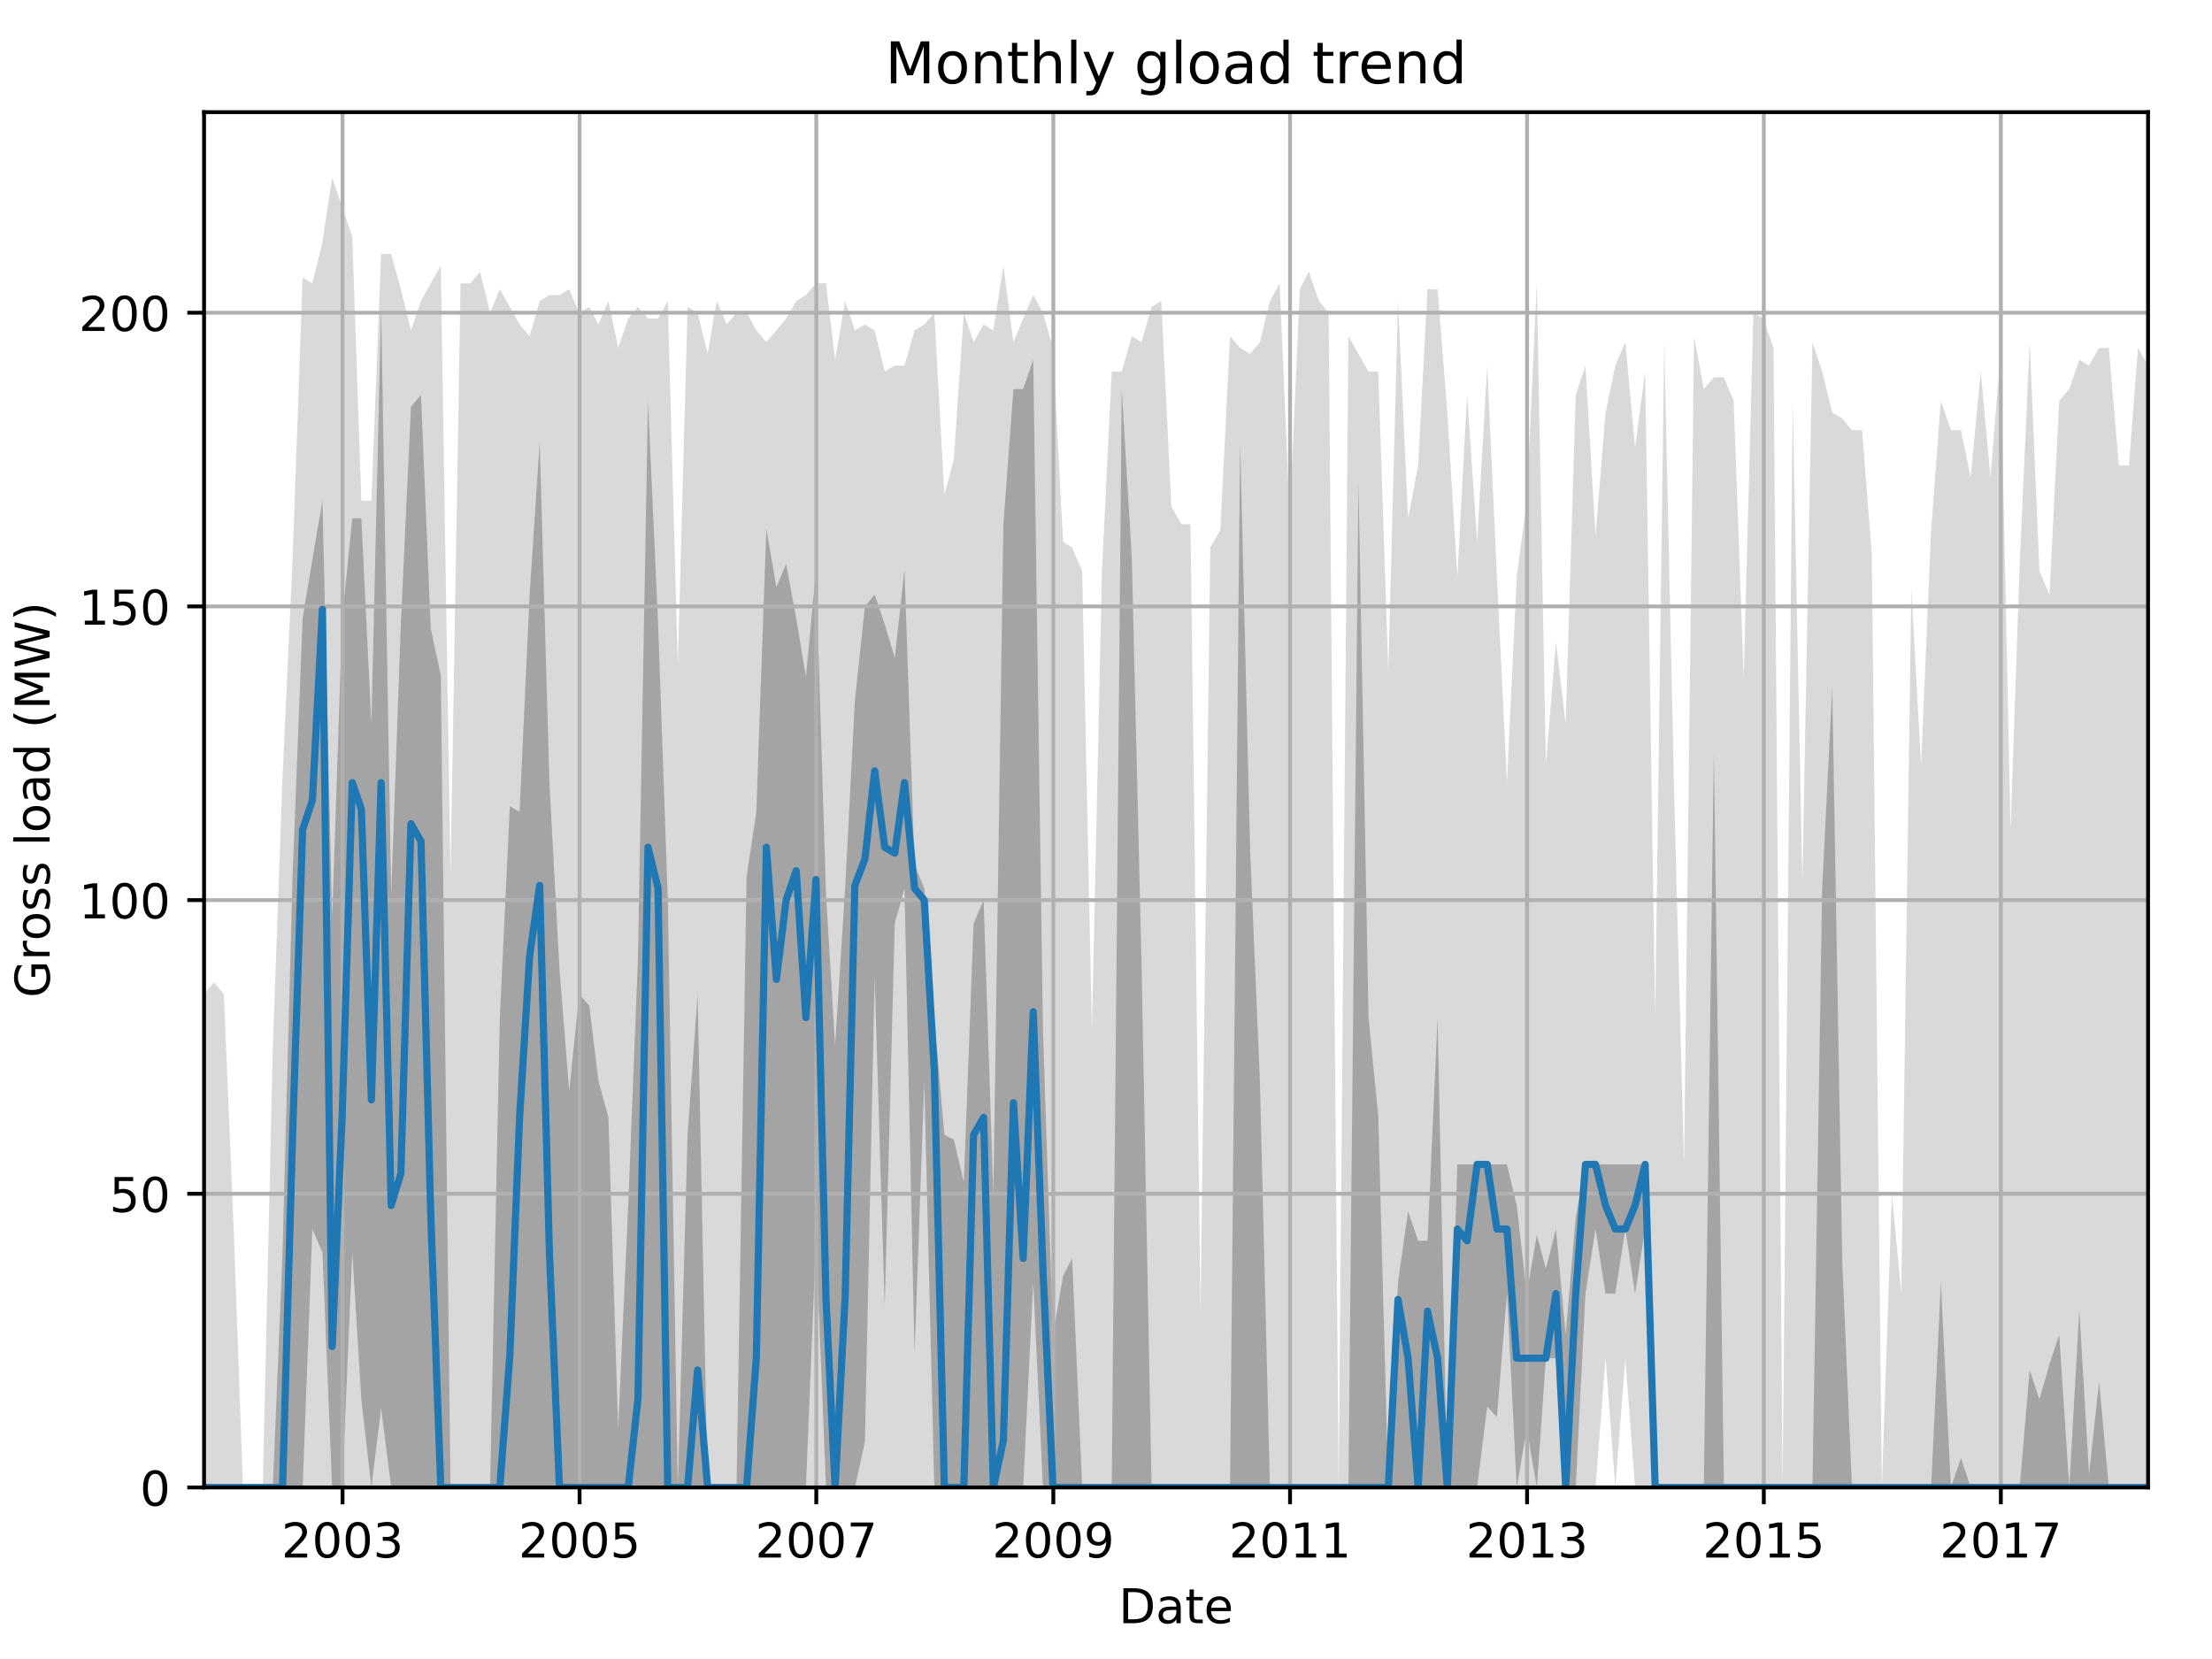 <?xml version="1.0" encoding="utf-8" standalone="no"?>
<!DOCTYPE svg PUBLIC "-//W3C//DTD SVG 1.1//EN"
  "http://www.w3.org/Graphics/SVG/1.1/DTD/svg11.dtd">
<!-- Created with matplotlib (http://matplotlib.org/) -->
<svg height="345.6pt" version="1.1" viewBox="0 0 460.8 345.6" width="460.8pt" xmlns="http://www.w3.org/2000/svg" xmlns:xlink="http://www.w3.org/1999/xlink">
 <defs>
  <style type="text/css">
*{stroke-linecap:butt;stroke-linejoin:round;}
  </style>
 </defs>
 <g id="figure_1">
  <g id="patch_1">
   <path d="M 0 345.6 
L 460.8 345.6 
L 460.8 0 
L 0 0 
z
" style="fill:none;"/>
  </g>
  <g id="axes_1">
   <g id="patch_2">
    <path d="M 42.511 309.863 
L 447.48 309.863 
L 447.48 23.365 
L 42.511 23.365 
z
" style="fill:none;"/>
   </g>
   <g id="PolyCollection_1">
    <path clip-path="url(#p3ff655374c)" d="M 42.511 207.084 
L 42.511 309.863 
L 44.538 309.863 
L 46.632 309.863 
L 48.726 309.863 
L 50.617 309.863 
L 52.711 309.863 
L 54.738 309.863 
L 56.832 309.863 
L 58.859 309.863 
L 60.953 309.863 
L 63.047 309.863 
L 65.073 309.863 
L 67.167 309.863 
L 69.194 309.863 
L 71.288 309.863 
L 73.382 309.863 
L 75.274 309.863 
L 77.368 309.863 
L 79.394 309.863 
L 81.488 309.863 
L 83.515 309.863 
L 85.609 309.863 
L 87.703 309.863 
L 89.729 309.863 
L 91.824 309.863 
L 93.85 309.863 
L 95.944 309.863 
L 98.038 309.863 
L 99.997 309.863 
L 102.091 309.863 
L 104.118 309.863 
L 106.212 309.863 
L 108.238 309.863 
L 110.333 309.863 
L 112.427 309.863 
L 114.453 309.863 
L 116.547 309.863 
L 118.574 309.863 
L 120.668 309.863 
L 122.762 309.863 
L 124.653 309.863 
L 126.747 309.863 
L 128.774 309.863 
L 130.868 309.863 
L 132.895 309.863 
L 134.989 309.863 
L 137.083 309.863 
L 139.109 309.863 
L 141.203 309.863 
L 143.23 309.863 
L 145.324 309.863 
L 147.418 309.863 
L 149.31 309.863 
L 151.404 309.863 
L 153.43 309.863 
L 155.524 309.863 
L 157.551 309.863 
L 159.645 309.863 
L 161.739 309.863 
L 163.765 309.863 
L 165.86 309.863 
L 167.886 309.863 
L 169.98 309.863 
L 172.074 309.863 
L 173.966 309.863 
L 176.06 309.863 
L 178.086 309.863 
L 180.18 309.863 
L 182.207 309.863 
L 184.301 309.863 
L 186.395 309.863 
L 188.422 309.863 
L 190.516 309.863 
L 192.542 309.863 
L 194.636 309.863 
L 196.73 309.863 
L 198.689 309.863 
L 200.783 309.863 
L 202.81 309.863 
L 204.904 309.863 
L 206.931 309.863 
L 209.025 309.863 
L 211.119 309.863 
L 213.145 309.863 
L 215.239 309.863 
L 217.266 309.863 
L 219.36 309.863 
L 221.454 309.863 
L 223.346 309.863 
L 225.44 309.863 
L 227.466 309.863 
L 229.56 309.863 
L 231.587 309.863 
L 233.681 309.863 
L 235.775 309.863 
L 237.801 309.863 
L 239.896 309.863 
L 241.922 309.863 
L 244.016 309.863 
L 246.11 309.863 
L 248.002 309.863 
L 250.096 309.863 
L 252.122 309.863 
L 254.216 309.863 
L 256.243 309.863 
L 258.337 309.863 
L 260.431 309.863 
L 262.458 309.863 
L 264.552 309.863 
L 266.578 309.863 
L 268.672 309.863 
L 270.766 309.863 
L 272.658 309.863 
L 274.752 309.863 
L 276.778 309.863 
L 278.872 309.863 
L 280.899 309.863 
L 282.993 309.863 
L 285.087 309.863 
L 287.114 309.863 
L 289.208 309.863 
L 291.234 309.863 
L 293.328 309.863 
L 295.423 309.863 
L 297.381 309.863 
L 299.476 309.863 
L 301.502 309.863 
L 303.596 309.863 
L 305.623 309.863 
L 307.717 309.863 
L 309.811 309.863 
L 311.837 309.863 
L 313.932 309.863 
L 315.958 309.863 
L 318.052 309.863 
L 320.146 309.863 
L 322.038 309.863 
L 324.132 309.863 
L 326.158 309.863 
L 328.252 309.863 
L 330.279 309.863 
L 332.373 309.863 
L 334.467 282.945 
L 336.494 309.863 
L 338.588 282.945 
L 340.614 309.863 
L 342.708 309.863 
L 344.802 309.863 
L 346.694 309.863 
L 348.788 309.863 
L 350.814 309.863 
L 352.908 309.863 
L 354.935 309.863 
L 357.029 309.863 
L 359.123 309.863 
L 361.15 309.863 
L 363.244 309.863 
L 365.27 309.863 
L 367.364 309.863 
L 369.458 309.863 
L 371.35 309.863 
L 373.444 309.863 
L 375.471 309.863 
L 377.565 309.863 
L 379.591 309.863 
L 381.685 309.863 
L 383.779 309.863 
L 385.806 309.863 
L 387.9 309.863 
L 389.926 309.863 
L 392.021 309.863 
L 394.115 309.863 
L 396.074 309.863 
L 398.168 309.863 
L 400.194 309.863 
L 402.288 309.863 
L 404.315 309.863 
L 406.409 309.863 
L 408.503 309.863 
L 410.53 309.863 
L 412.624 309.863 
L 414.65 309.863 
L 416.744 309.863 
L 418.838 309.863 
L 420.73 309.863 
L 422.824 309.863 
L 424.85 309.863 
L 426.944 309.863 
L 428.971 309.863 
L 431.065 309.863 
L 433.159 309.863 
L 435.186 309.863 
L 437.28 309.863 
L 439.306 309.863 
L 441.4 309.863 
L 443.494 309.863 
L 445.386 309.863 
L 447.48 309.863 
L 447.48 76.162 
L 447.48 76.162 
L 445.386 72.491 
L 443.494 96.963 
L 441.4 96.963 
L 439.306 72.491 
L 437.28 72.491 
L 435.186 76.162 
L 433.159 74.938 
L 431.065 81.056 
L 428.971 83.503 
L 426.944 123.881 
L 424.85 118.987 
L 422.824 71.268 
L 420.73 117.763 
L 418.838 172.824 
L 416.744 73.715 
L 414.65 99.41 
L 412.624 77.386 
L 410.53 99.41 
L 408.503 89.621 
L 406.409 89.621 
L 404.315 83.503 
L 402.288 110.422 
L 400.194 159.365 
L 398.168 122.658 
L 396.074 269.486 
L 394.115 248.685 
L 392.021 309.863 
L 389.926 115.316 
L 387.9 89.621 
L 385.806 89.621 
L 383.779 87.174 
L 381.685 85.951 
L 379.591 77.386 
L 377.565 71.268 
L 375.471 183.836 
L 373.444 83.503 
L 371.35 309.863 
L 369.458 72.491 
L 367.364 66.373 
L 365.27 65.15 
L 363.244 141.011 
L 361.15 83.503 
L 359.123 78.609 
L 357.029 78.609 
L 354.935 81.056 
L 352.908 70.044 
L 350.814 242.567 
L 348.788 166.706 
L 346.694 71.268 
L 344.802 211.978 
L 342.708 77.386 
L 340.614 93.292 
L 338.588 71.268 
L 336.494 76.162 
L 334.467 85.951 
L 332.373 111.645 
L 330.279 76.162 
L 328.252 82.28 
L 326.158 150.8 
L 324.132 133.67 
L 322.038 159.365 
L 320.146 59.032 
L 318.052 104.304 
L 315.958 120.21 
L 313.932 163.035 
L 311.837 120.21 
L 309.811 76.162 
L 307.717 112.869 
L 305.623 82.28 
L 303.596 120.21 
L 301.502 85.951 
L 299.476 60.256 
L 297.381 60.256 
L 295.423 96.963 
L 293.328 107.975 
L 291.234 62.703 
L 289.208 139.788 
L 287.114 77.386 
L 285.087 77.386 
L 282.993 73.715 
L 280.899 70.044 
L 278.872 309.863 
L 276.778 65.15 
L 274.752 62.703 
L 272.658 56.585 
L 270.766 60.256 
L 268.672 107.975 
L 266.578 59.032 
L 264.552 62.703 
L 262.458 71.268 
L 260.431 73.715 
L 258.337 72.491 
L 256.243 70.044 
L 254.216 110.422 
L 252.122 114.093 
L 250.096 273.156 
L 248.002 109.198 
L 246.11 109.198 
L 244.016 105.528 
L 241.922 62.703 
L 239.896 63.926 
L 237.801 71.268 
L 235.775 70.044 
L 233.681 77.386 
L 231.587 77.386 
L 229.56 118.987 
L 227.466 214.425 
L 225.44 118.987 
L 223.346 114.093 
L 221.454 112.869 
L 219.36 72.491 
L 217.266 65.15 
L 215.239 61.479 
L 213.145 66.373 
L 211.119 71.268 
L 209.025 55.361 
L 206.931 68.821 
L 204.904 67.597 
L 202.81 71.268 
L 200.783 65.15 
L 198.689 95.739 
L 196.73 103.081 
L 194.636 65.15 
L 192.542 67.597 
L 190.516 68.821 
L 188.422 76.162 
L 186.395 76.162 
L 184.301 77.386 
L 182.207 68.821 
L 180.18 67.597 
L 178.086 68.821 
L 176.06 62.703 
L 173.966 74.938 
L 172.074 59.032 
L 169.98 59.032 
L 167.886 61.479 
L 165.86 62.703 
L 163.765 66.373 
L 161.739 68.821 
L 159.645 71.268 
L 157.551 68.821 
L 155.524 65.15 
L 153.43 65.15 
L 151.404 67.597 
L 149.31 62.703 
L 147.418 73.715 
L 145.324 65.15 
L 143.23 63.926 
L 141.203 138.564 
L 139.109 62.703 
L 137.083 66.373 
L 134.989 66.373 
L 132.895 63.926 
L 130.868 66.373 
L 128.774 72.491 
L 126.747 62.703 
L 124.653 67.597 
L 122.762 63.926 
L 120.668 65.15 
L 118.574 60.256 
L 116.547 61.479 
L 114.453 61.479 
L 112.427 62.703 
L 110.333 70.044 
L 108.238 67.597 
L 106.212 63.926 
L 104.118 60.256 
L 102.091 65.15 
L 99.997 56.585 
L 98.038 59.032 
L 95.944 59.032 
L 93.85 182.612 
L 91.824 55.361 
L 89.729 59.032 
L 87.703 62.703 
L 85.609 68.821 
L 83.515 60.256 
L 81.488 52.914 
L 79.394 52.914 
L 77.368 104.304 
L 75.274 104.304 
L 73.382 49.244 
L 71.288 43.126 
L 69.194 37.008 
L 67.167 50.467 
L 65.073 59.032 
L 63.047 57.808 
L 60.953 116.54 
L 58.859 161.812 
L 56.832 218.096 
L 54.738 309.863 
L 52.711 309.863 
L 50.617 309.863 
L 48.726 257.25 
L 46.632 207.084 
L 44.538 204.637 
L 42.511 207.084 
z
" style="fill:#808080;fill-opacity:0.3;"/>
   </g>
   <g id="PolyCollection_2">
    <path clip-path="url(#p3ff655374c)" d="M 42.511 309.863 
L 42.511 309.863 
L 44.538 309.863 
L 46.632 309.863 
L 48.726 309.863 
L 50.617 309.863 
L 52.711 309.863 
L 54.738 309.863 
L 56.832 309.863 
L 58.859 309.863 
L 60.953 309.863 
L 63.047 309.863 
L 65.073 256.027 
L 67.167 260.921 
L 69.194 309.863 
L 71.288 309.863 
L 73.382 260.921 
L 75.274 291.51 
L 77.368 309.863 
L 79.394 293.345 
L 81.488 309.863 
L 83.515 309.863 
L 85.609 309.863 
L 87.703 309.863 
L 89.729 309.863 
L 91.824 309.863 
L 93.85 309.863 
L 95.944 309.863 
L 98.038 309.863 
L 99.997 309.863 
L 102.091 309.863 
L 104.118 309.863 
L 106.212 309.863 
L 108.238 309.863 
L 110.333 309.863 
L 112.427 309.863 
L 114.453 309.863 
L 116.547 309.863 
L 118.574 309.863 
L 120.668 309.863 
L 122.762 309.863 
L 124.653 309.863 
L 126.747 309.863 
L 128.774 309.863 
L 130.868 309.863 
L 132.895 309.863 
L 134.989 309.863 
L 137.083 309.863 
L 139.109 309.863 
L 141.203 309.863 
L 143.23 309.863 
L 145.324 309.863 
L 147.418 309.863 
L 149.31 309.863 
L 151.404 309.863 
L 153.43 309.863 
L 155.524 309.863 
L 157.551 309.863 
L 159.645 309.863 
L 161.739 309.863 
L 163.765 309.863 
L 165.86 309.863 
L 167.886 309.863 
L 169.98 258.474 
L 172.074 309.863 
L 173.966 309.863 
L 176.06 309.863 
L 178.086 309.863 
L 180.18 300.381 
L 182.207 203.413 
L 184.301 272.239 
L 186.395 192.401 
L 188.422 185.06 
L 190.516 282.027 
L 192.542 225.437 
L 194.636 309.863 
L 196.73 309.863 
L 198.689 309.863 
L 200.783 309.863 
L 202.81 309.863 
L 204.904 309.863 
L 206.931 309.863 
L 209.025 309.863 
L 211.119 309.863 
L 213.145 309.863 
L 215.239 267.039 
L 217.266 309.863 
L 219.36 309.863 
L 221.454 309.863 
L 223.346 309.863 
L 225.44 309.863 
L 227.466 309.863 
L 229.56 309.863 
L 231.587 309.863 
L 233.681 309.863 
L 235.775 309.863 
L 237.801 309.863 
L 239.896 309.863 
L 241.922 309.863 
L 244.016 309.863 
L 246.11 309.863 
L 248.002 309.863 
L 250.096 309.863 
L 252.122 309.863 
L 254.216 309.863 
L 256.243 309.863 
L 258.337 309.863 
L 260.431 309.863 
L 262.458 309.863 
L 264.552 309.863 
L 266.578 309.863 
L 268.672 309.863 
L 270.766 309.863 
L 272.658 309.863 
L 274.752 309.863 
L 276.778 309.863 
L 278.872 309.863 
L 280.899 309.863 
L 282.993 309.863 
L 285.087 309.863 
L 287.114 309.863 
L 289.208 309.863 
L 291.234 309.863 
L 293.328 309.863 
L 295.423 309.863 
L 297.381 309.863 
L 299.476 309.863 
L 301.502 309.863 
L 303.596 309.863 
L 305.623 309.863 
L 307.717 309.863 
L 309.811 293.039 
L 311.837 295.181 
L 313.932 269.486 
L 315.958 309.863 
L 318.052 297.628 
L 320.146 309.863 
L 322.038 282.945 
L 324.132 282.945 
L 326.158 309.863 
L 328.252 309.863 
L 330.279 269.486 
L 332.373 256.027 
L 334.467 269.486 
L 336.494 269.486 
L 338.588 256.027 
L 340.614 269.486 
L 342.708 256.027 
L 344.802 309.863 
L 346.694 309.863 
L 348.788 309.863 
L 350.814 309.863 
L 352.908 309.863 
L 354.935 309.863 
L 357.029 309.863 
L 359.123 309.863 
L 361.15 309.863 
L 363.244 309.863 
L 365.27 309.863 
L 367.364 309.863 
L 369.458 309.863 
L 371.35 309.863 
L 373.444 309.863 
L 375.471 309.863 
L 377.565 309.863 
L 379.591 309.863 
L 381.685 309.863 
L 383.779 309.863 
L 385.806 309.863 
L 387.9 309.863 
L 389.926 309.863 
L 392.021 309.863 
L 394.115 309.863 
L 396.074 309.863 
L 398.168 309.863 
L 400.194 309.863 
L 402.288 309.863 
L 404.315 309.863 
L 406.409 309.863 
L 408.503 309.863 
L 410.53 309.863 
L 412.624 309.863 
L 414.65 309.863 
L 416.744 309.863 
L 418.838 309.863 
L 420.73 309.863 
L 422.824 309.863 
L 424.85 309.863 
L 426.944 309.863 
L 428.971 309.863 
L 431.065 309.863 
L 433.159 309.863 
L 435.186 309.863 
L 437.28 309.863 
L 439.306 309.863 
L 441.4 309.863 
L 443.494 309.863 
L 445.386 309.863 
L 447.48 309.863 
L 447.48 309.863 
L 447.48 309.863 
L 445.386 309.863 
L 443.494 309.863 
L 441.4 309.863 
L 439.306 309.863 
L 437.28 287.839 
L 435.186 307.11 
L 433.159 272.851 
L 431.065 309.863 
L 428.971 278.051 
L 426.944 284.169 
L 424.85 291.51 
L 422.824 285.392 
L 420.73 309.863 
L 418.838 309.863 
L 416.744 309.863 
L 414.65 309.863 
L 412.624 309.863 
L 410.53 309.863 
L 408.503 303.746 
L 406.409 309.863 
L 404.315 267.039 
L 402.288 309.863 
L 400.194 309.863 
L 398.168 309.863 
L 396.074 309.863 
L 394.115 309.863 
L 392.021 309.863 
L 389.926 309.863 
L 387.9 309.863 
L 385.806 309.863 
L 383.779 263.062 
L 381.685 143.152 
L 379.591 185.06 
L 377.565 309.863 
L 375.471 309.863 
L 373.444 309.863 
L 371.35 309.863 
L 369.458 309.863 
L 367.364 309.863 
L 365.27 309.863 
L 363.244 309.863 
L 361.15 309.863 
L 359.123 309.863 
L 357.029 156.612 
L 354.935 309.863 
L 352.908 309.863 
L 350.814 309.863 
L 348.788 309.863 
L 346.694 309.863 
L 344.802 309.863 
L 342.708 242.567 
L 340.614 242.567 
L 338.588 242.567 
L 336.494 242.567 
L 334.467 242.567 
L 332.373 242.567 
L 330.279 242.567 
L 328.252 253.579 
L 326.158 278.051 
L 324.132 256.027 
L 322.038 264.286 
L 320.146 257.25 
L 318.052 269.486 
L 315.958 251.132 
L 313.932 242.567 
L 311.837 242.567 
L 309.811 242.567 
L 307.717 242.567 
L 305.623 242.567 
L 303.596 242.567 
L 301.502 309.863 
L 299.476 211.978 
L 297.381 258.474 
L 295.423 258.474 
L 293.328 252.356 
L 291.234 267.039 
L 289.208 309.863 
L 287.114 232.473 
L 285.087 211.978 
L 282.993 100.327 
L 280.899 309.863 
L 278.872 309.863 
L 276.778 309.863 
L 274.752 309.863 
L 272.658 309.863 
L 270.766 309.863 
L 268.672 309.863 
L 266.578 309.863 
L 264.552 309.863 
L 262.458 225.131 
L 260.431 177.412 
L 258.337 92.068 
L 256.243 309.863 
L 254.216 309.863 
L 252.122 309.863 
L 250.096 309.863 
L 248.002 309.863 
L 246.11 309.863 
L 244.016 309.863 
L 241.922 309.863 
L 239.896 309.863 
L 237.801 200.66 
L 235.775 116.234 
L 233.681 81.056 
L 231.587 309.863 
L 229.56 309.863 
L 227.466 309.863 
L 225.44 309.863 
L 223.346 262.144 
L 221.454 265.815 
L 219.36 278.051 
L 217.266 214.425 
L 215.239 74.938 
L 213.145 81.056 
L 211.119 81.056 
L 209.025 109.198 
L 206.931 248.685 
L 204.904 187.507 
L 202.81 192.401 
L 200.783 246.238 
L 198.689 237.367 
L 196.73 236.449 
L 194.636 211.978 
L 192.542 185.06 
L 190.516 180.165 
L 188.422 118.681 
L 186.395 137.035 
L 184.301 129.999 
L 182.207 123.881 
L 180.18 126.328 
L 178.086 145.905 
L 176.06 185.06 
L 173.966 217.79 
L 172.074 186.283 
L 169.98 118.987 
L 167.886 141.011 
L 165.86 128.775 
L 163.765 117.457 
L 161.739 122.352 
L 159.645 110.116 
L 157.551 169.153 
L 155.524 182.612 
L 153.43 309.863 
L 151.404 309.863 
L 149.31 309.863 
L 147.418 309.863 
L 145.324 207.084 
L 143.23 236.449 
L 141.203 309.863 
L 139.109 187.201 
L 137.083 129.693 
L 134.989 83.503 
L 132.895 199.742 
L 130.868 251.132 
L 128.774 297.628 
L 126.747 232.779 
L 124.653 225.131 
L 122.762 209.531 
L 120.668 207.084 
L 118.574 227.273 
L 116.547 201.884 
L 114.453 163.035 
L 112.427 92.068 
L 110.333 123.881 
L 108.238 169.153 
L 106.212 167.93 
L 104.118 211.978 
L 102.091 309.863 
L 99.997 309.863 
L 98.038 309.863 
L 95.944 309.863 
L 93.85 309.863 
L 91.824 140.705 
L 89.729 130.917 
L 87.703 82.28 
L 85.609 84.727 
L 83.515 129.693 
L 81.488 186.283 
L 79.394 63.926 
L 77.368 150.8 
L 75.274 107.975 
L 73.382 107.975 
L 71.288 128.775 
L 69.194 191.177 
L 67.167 104.304 
L 65.073 116.54 
L 63.047 128.775 
L 60.953 182.307 
L 58.859 260.921 
L 56.832 309.863 
L 54.738 309.863 
L 52.711 309.863 
L 50.617 309.863 
L 48.726 309.863 
L 46.632 309.863 
L 44.538 309.863 
L 42.511 309.863 
z
" style="fill:#808080;fill-opacity:0.6;"/>
   </g>
   <g id="matplotlib.axis_1">
    <g id="xtick_1">
     <g id="line2d_1">
      <path clip-path="url(#p3ff655374c)" d="M 71.356 309.863 
L 71.356 23.365 
" style="fill:none;stroke:#b0b0b0;stroke-linecap:square;stroke-width:0.8;"/>
     </g>
     <g id="line2d_2">
      <defs>
       <path d="M 0 0 
L 0 3.5 
" id="m544ebe95db" style="stroke:#000000;stroke-width:0.8;"/>
      </defs>
      <g>
       <use style="stroke:#000000;stroke-width:0.8;" x="71.356" xlink:href="#m544ebe95db" y="309.863"/>
      </g>
     </g>
     <g id="text_1">
      <!-- 2003 -->
      <defs>
       <path d="M 19.188 8.297 
L 53.609 8.297 
L 53.609 0 
L 7.328 0 
L 7.328 8.297 
Q 12.938 14.109 22.625 23.891 
Q 32.328 33.688 34.812 36.531 
Q 39.547 41.844 41.422 45.531 
Q 43.312 49.219 43.312 52.781 
Q 43.312 58.594 39.234 62.25 
Q 35.156 65.922 28.609 65.922 
Q 23.969 65.922 18.812 64.312 
Q 13.672 62.703 7.812 59.422 
L 7.812 69.391 
Q 13.766 71.781 18.938 73 
Q 24.125 74.219 28.422 74.219 
Q 39.75 74.219 46.484 68.547 
Q 53.219 62.891 53.219 53.422 
Q 53.219 48.922 51.531 44.891 
Q 49.859 40.875 45.406 35.406 
Q 44.188 33.984 37.641 27.219 
Q 31.109 20.453 19.188 8.297 
z
" id="DejaVuSans-32"/>
       <path d="M 31.781 66.406 
Q 24.172 66.406 20.328 58.906 
Q 16.5 51.422 16.5 36.375 
Q 16.5 21.391 20.328 13.891 
Q 24.172 6.391 31.781 6.391 
Q 39.453 6.391 43.281 13.891 
Q 47.125 21.391 47.125 36.375 
Q 47.125 51.422 43.281 58.906 
Q 39.453 66.406 31.781 66.406 
z
M 31.781 74.219 
Q 44.047 74.219 50.516 64.516 
Q 56.984 54.828 56.984 36.375 
Q 56.984 17.969 50.516 8.266 
Q 44.047 -1.422 31.781 -1.422 
Q 19.531 -1.422 13.062 8.266 
Q 6.594 17.969 6.594 36.375 
Q 6.594 54.828 13.062 64.516 
Q 19.531 74.219 31.781 74.219 
z
" id="DejaVuSans-30"/>
       <path d="M 40.578 39.312 
Q 47.656 37.797 51.625 33 
Q 55.609 28.219 55.609 21.188 
Q 55.609 10.406 48.188 4.484 
Q 40.766 -1.422 27.094 -1.422 
Q 22.516 -1.422 17.656 -0.516 
Q 12.797 0.391 7.625 2.203 
L 7.625 11.719 
Q 11.719 9.328 16.594 8.109 
Q 21.484 6.891 26.812 6.891 
Q 36.078 6.891 40.938 10.547 
Q 45.797 14.203 45.797 21.188 
Q 45.797 27.641 41.281 31.266 
Q 36.766 34.906 28.719 34.906 
L 20.219 34.906 
L 20.219 43.016 
L 29.109 43.016 
Q 36.375 43.016 40.234 45.922 
Q 44.094 48.828 44.094 54.297 
Q 44.094 59.906 40.109 62.906 
Q 36.141 65.922 28.719 65.922 
Q 24.656 65.922 20.016 65.031 
Q 15.375 64.156 9.812 62.312 
L 9.812 71.094 
Q 15.438 72.656 20.344 73.438 
Q 25.25 74.219 29.594 74.219 
Q 40.828 74.219 47.359 69.109 
Q 53.906 64.016 53.906 55.328 
Q 53.906 49.266 50.438 45.094 
Q 46.969 40.922 40.578 39.312 
z
" id="DejaVuSans-33"/>
      </defs>
      <g transform="translate(58.631 324.462)scale(0.1 -0.1)">
       <use xlink:href="#DejaVuSans-32"/>
       <use x="63.623" xlink:href="#DejaVuSans-30"/>
       <use x="127.246" xlink:href="#DejaVuSans-30"/>
       <use x="190.869" xlink:href="#DejaVuSans-33"/>
      </g>
     </g>
    </g>
    <g id="xtick_2">
     <g id="line2d_3">
      <path clip-path="url(#p3ff655374c)" d="M 120.735 309.863 
L 120.735 23.365 
" style="fill:none;stroke:#b0b0b0;stroke-linecap:square;stroke-width:0.8;"/>
     </g>
     <g id="line2d_4">
      <g>
       <use style="stroke:#000000;stroke-width:0.8;" x="120.735" xlink:href="#m544ebe95db" y="309.863"/>
      </g>
     </g>
     <g id="text_2">
      <!-- 2005 -->
      <defs>
       <path d="M 10.797 72.906 
L 49.516 72.906 
L 49.516 64.594 
L 19.828 64.594 
L 19.828 46.734 
Q 21.969 47.469 24.109 47.828 
Q 26.266 48.188 28.422 48.188 
Q 40.625 48.188 47.75 41.5 
Q 54.891 34.812 54.891 23.391 
Q 54.891 11.625 47.562 5.094 
Q 40.234 -1.422 26.906 -1.422 
Q 22.312 -1.422 17.547 -0.641 
Q 12.797 0.141 7.719 1.703 
L 7.719 11.625 
Q 12.109 9.234 16.797 8.062 
Q 21.484 6.891 26.703 6.891 
Q 35.156 6.891 40.078 11.328 
Q 45.016 15.766 45.016 23.391 
Q 45.016 31 40.078 35.438 
Q 35.156 39.891 26.703 39.891 
Q 22.75 39.891 18.812 39.016 
Q 14.891 38.141 10.797 36.281 
z
" id="DejaVuSans-35"/>
      </defs>
      <g transform="translate(108.01 324.462)scale(0.1 -0.1)">
       <use xlink:href="#DejaVuSans-32"/>
       <use x="63.623" xlink:href="#DejaVuSans-30"/>
       <use x="127.246" xlink:href="#DejaVuSans-30"/>
       <use x="190.869" xlink:href="#DejaVuSans-35"/>
      </g>
     </g>
    </g>
    <g id="xtick_3">
     <g id="line2d_5">
      <path clip-path="url(#p3ff655374c)" d="M 170.048 309.863 
L 170.048 23.365 
" style="fill:none;stroke:#b0b0b0;stroke-linecap:square;stroke-width:0.8;"/>
     </g>
     <g id="line2d_6">
      <g>
       <use style="stroke:#000000;stroke-width:0.8;" x="170.048" xlink:href="#m544ebe95db" y="309.863"/>
      </g>
     </g>
     <g id="text_3">
      <!-- 2007 -->
      <defs>
       <path d="M 8.203 72.906 
L 55.078 72.906 
L 55.078 68.703 
L 28.609 0 
L 18.312 0 
L 43.219 64.594 
L 8.203 64.594 
z
" id="DejaVuSans-37"/>
      </defs>
      <g transform="translate(157.323 324.462)scale(0.1 -0.1)">
       <use xlink:href="#DejaVuSans-32"/>
       <use x="63.623" xlink:href="#DejaVuSans-30"/>
       <use x="127.246" xlink:href="#DejaVuSans-30"/>
       <use x="190.869" xlink:href="#DejaVuSans-37"/>
      </g>
     </g>
    </g>
    <g id="xtick_4">
     <g id="line2d_7">
      <path clip-path="url(#p3ff655374c)" d="M 219.428 309.863 
L 219.428 23.365 
" style="fill:none;stroke:#b0b0b0;stroke-linecap:square;stroke-width:0.8;"/>
     </g>
     <g id="line2d_8">
      <g>
       <use style="stroke:#000000;stroke-width:0.8;" x="219.428" xlink:href="#m544ebe95db" y="309.863"/>
      </g>
     </g>
     <g id="text_4">
      <!-- 2009 -->
      <defs>
       <path d="M 10.984 1.516 
L 10.984 10.5 
Q 14.703 8.734 18.5 7.812 
Q 22.312 6.891 25.984 6.891 
Q 35.75 6.891 40.891 13.453 
Q 46.047 20.016 46.781 33.406 
Q 43.953 29.203 39.594 26.953 
Q 35.25 24.703 29.984 24.703 
Q 19.047 24.703 12.672 31.312 
Q 6.297 37.938 6.297 49.422 
Q 6.297 60.641 12.938 67.422 
Q 19.578 74.219 30.609 74.219 
Q 43.266 74.219 49.922 64.516 
Q 56.594 54.828 56.594 36.375 
Q 56.594 19.141 48.406 8.859 
Q 40.234 -1.422 26.422 -1.422 
Q 22.703 -1.422 18.891 -0.688 
Q 15.094 0.047 10.984 1.516 
z
M 30.609 32.422 
Q 37.25 32.422 41.125 36.953 
Q 45.016 41.5 45.016 49.422 
Q 45.016 57.281 41.125 61.844 
Q 37.25 66.406 30.609 66.406 
Q 23.969 66.406 20.094 61.844 
Q 16.219 57.281 16.219 49.422 
Q 16.219 41.5 20.094 36.953 
Q 23.969 32.422 30.609 32.422 
z
" id="DejaVuSans-39"/>
      </defs>
      <g transform="translate(206.703 324.462)scale(0.1 -0.1)">
       <use xlink:href="#DejaVuSans-32"/>
       <use x="63.623" xlink:href="#DejaVuSans-30"/>
       <use x="127.246" xlink:href="#DejaVuSans-30"/>
       <use x="190.869" xlink:href="#DejaVuSans-39"/>
      </g>
     </g>
    </g>
    <g id="xtick_5">
     <g id="line2d_9">
      <path clip-path="url(#p3ff655374c)" d="M 268.74 309.863 
L 268.74 23.365 
" style="fill:none;stroke:#b0b0b0;stroke-linecap:square;stroke-width:0.8;"/>
     </g>
     <g id="line2d_10">
      <g>
       <use style="stroke:#000000;stroke-width:0.8;" x="268.74" xlink:href="#m544ebe95db" y="309.863"/>
      </g>
     </g>
     <g id="text_5">
      <!-- 2011 -->
      <defs>
       <path d="M 12.406 8.297 
L 28.516 8.297 
L 28.516 63.922 
L 10.984 60.406 
L 10.984 69.391 
L 28.422 72.906 
L 38.281 72.906 
L 38.281 8.297 
L 54.391 8.297 
L 54.391 0 
L 12.406 0 
z
" id="DejaVuSans-31"/>
      </defs>
      <g transform="translate(256.015 324.462)scale(0.1 -0.1)">
       <use xlink:href="#DejaVuSans-32"/>
       <use x="63.623" xlink:href="#DejaVuSans-30"/>
       <use x="127.246" xlink:href="#DejaVuSans-31"/>
       <use x="190.869" xlink:href="#DejaVuSans-31"/>
      </g>
     </g>
    </g>
    <g id="xtick_6">
     <g id="line2d_11">
      <path clip-path="url(#p3ff655374c)" d="M 318.12 309.863 
L 318.12 23.365 
" style="fill:none;stroke:#b0b0b0;stroke-linecap:square;stroke-width:0.8;"/>
     </g>
     <g id="line2d_12">
      <g>
       <use style="stroke:#000000;stroke-width:0.8;" x="318.12" xlink:href="#m544ebe95db" y="309.863"/>
      </g>
     </g>
     <g id="text_6">
      <!-- 2013 -->
      <g transform="translate(305.395 324.462)scale(0.1 -0.1)">
       <use xlink:href="#DejaVuSans-32"/>
       <use x="63.623" xlink:href="#DejaVuSans-30"/>
       <use x="127.246" xlink:href="#DejaVuSans-31"/>
       <use x="190.869" xlink:href="#DejaVuSans-33"/>
      </g>
     </g>
    </g>
    <g id="xtick_7">
     <g id="line2d_13">
      <path clip-path="url(#p3ff655374c)" d="M 367.432 309.863 
L 367.432 23.365 
" style="fill:none;stroke:#b0b0b0;stroke-linecap:square;stroke-width:0.8;"/>
     </g>
     <g id="line2d_14">
      <g>
       <use style="stroke:#000000;stroke-width:0.8;" x="367.432" xlink:href="#m544ebe95db" y="309.863"/>
      </g>
     </g>
     <g id="text_7">
      <!-- 2015 -->
      <g transform="translate(354.707 324.462)scale(0.1 -0.1)">
       <use xlink:href="#DejaVuSans-32"/>
       <use x="63.623" xlink:href="#DejaVuSans-30"/>
       <use x="127.246" xlink:href="#DejaVuSans-31"/>
       <use x="190.869" xlink:href="#DejaVuSans-35"/>
      </g>
     </g>
    </g>
    <g id="xtick_8">
     <g id="line2d_15">
      <path clip-path="url(#p3ff655374c)" d="M 416.812 309.863 
L 416.812 23.365 
" style="fill:none;stroke:#b0b0b0;stroke-linecap:square;stroke-width:0.8;"/>
     </g>
     <g id="line2d_16">
      <g>
       <use style="stroke:#000000;stroke-width:0.8;" x="416.812" xlink:href="#m544ebe95db" y="309.863"/>
      </g>
     </g>
     <g id="text_8">
      <!-- 2017 -->
      <g transform="translate(404.087 324.462)scale(0.1 -0.1)">
       <use xlink:href="#DejaVuSans-32"/>
       <use x="63.623" xlink:href="#DejaVuSans-30"/>
       <use x="127.246" xlink:href="#DejaVuSans-31"/>
       <use x="190.869" xlink:href="#DejaVuSans-37"/>
      </g>
     </g>
    </g>
    <g id="text_9">
     <!-- Date -->
     <defs>
      <path d="M 19.672 64.797 
L 19.672 8.109 
L 31.594 8.109 
Q 46.688 8.109 53.688 14.938 
Q 60.688 21.781 60.688 36.531 
Q 60.688 51.172 53.688 57.984 
Q 46.688 64.797 31.594 64.797 
z
M 9.812 72.906 
L 30.078 72.906 
Q 51.266 72.906 61.172 64.094 
Q 71.094 55.281 71.094 36.531 
Q 71.094 17.672 61.125 8.828 
Q 51.172 0 30.078 0 
L 9.812 0 
z
" id="DejaVuSans-44"/>
      <path d="M 34.281 27.484 
Q 23.391 27.484 19.188 25 
Q 14.984 22.516 14.984 16.5 
Q 14.984 11.719 18.141 8.906 
Q 21.297 6.109 26.703 6.109 
Q 34.188 6.109 38.703 11.406 
Q 43.219 16.703 43.219 25.484 
L 43.219 27.484 
z
M 52.203 31.203 
L 52.203 0 
L 43.219 0 
L 43.219 8.297 
Q 40.141 3.328 35.547 0.953 
Q 30.953 -1.422 24.312 -1.422 
Q 15.922 -1.422 10.953 3.297 
Q 6 8.016 6 15.922 
Q 6 25.141 12.172 29.828 
Q 18.359 34.516 30.609 34.516 
L 43.219 34.516 
L 43.219 35.406 
Q 43.219 41.609 39.141 45 
Q 35.062 48.391 27.688 48.391 
Q 23 48.391 18.547 47.266 
Q 14.109 46.141 10.016 43.891 
L 10.016 52.203 
Q 14.938 54.109 19.578 55.047 
Q 24.219 56 28.609 56 
Q 40.484 56 46.344 49.844 
Q 52.203 43.703 52.203 31.203 
z
" id="DejaVuSans-61"/>
      <path d="M 18.312 70.219 
L 18.312 54.688 
L 36.812 54.688 
L 36.812 47.703 
L 18.312 47.703 
L 18.312 18.016 
Q 18.312 11.328 20.141 9.422 
Q 21.969 7.516 27.594 7.516 
L 36.812 7.516 
L 36.812 0 
L 27.594 0 
Q 17.188 0 13.234 3.875 
Q 9.281 7.766 9.281 18.016 
L 9.281 47.703 
L 2.688 47.703 
L 2.688 54.688 
L 9.281 54.688 
L 9.281 70.219 
z
" id="DejaVuSans-74"/>
      <path d="M 56.203 29.594 
L 56.203 25.203 
L 14.891 25.203 
Q 15.484 15.922 20.484 11.062 
Q 25.484 6.203 34.422 6.203 
Q 39.594 6.203 44.453 7.469 
Q 49.312 8.734 54.109 11.281 
L 54.109 2.781 
Q 49.266 0.734 44.188 -0.344 
Q 39.109 -1.422 33.891 -1.422 
Q 20.797 -1.422 13.156 6.188 
Q 5.516 13.812 5.516 26.812 
Q 5.516 40.234 12.766 48.109 
Q 20.016 56 32.328 56 
Q 43.359 56 49.781 48.891 
Q 56.203 41.797 56.203 29.594 
z
M 47.219 32.234 
Q 47.125 39.594 43.094 43.984 
Q 39.062 48.391 32.422 48.391 
Q 24.906 48.391 20.391 44.141 
Q 15.875 39.891 15.188 32.172 
z
" id="DejaVuSans-65"/>
     </defs>
     <g transform="translate(233.045 338.14)scale(0.1 -0.1)">
      <use xlink:href="#DejaVuSans-44"/>
      <use x="77.002" xlink:href="#DejaVuSans-61"/>
      <use x="138.281" xlink:href="#DejaVuSans-74"/>
      <use x="177.49" xlink:href="#DejaVuSans-65"/>
     </g>
    </g>
   </g>
   <g id="matplotlib.axis_2">
    <g id="ytick_1">
     <g id="line2d_17">
      <path clip-path="url(#p3ff655374c)" d="M 42.511 309.863 
L 447.48 309.863 
" style="fill:none;stroke:#b0b0b0;stroke-linecap:square;stroke-width:0.8;"/>
     </g>
     <g id="line2d_18">
      <defs>
       <path d="M 0 0 
L -3.5 0 
" id="m9224a41a64" style="stroke:#000000;stroke-width:0.8;"/>
      </defs>
      <g>
       <use style="stroke:#000000;stroke-width:0.8;" x="42.511" xlink:href="#m9224a41a64" y="309.863"/>
      </g>
     </g>
     <g id="text_10">
      <!-- 0 -->
      <g transform="translate(29.149 313.663)scale(0.1 -0.1)">
       <use xlink:href="#DejaVuSans-30"/>
      </g>
     </g>
    </g>
    <g id="ytick_2">
     <g id="line2d_19">
      <path clip-path="url(#p3ff655374c)" d="M 42.511 248.685 
L 447.48 248.685 
" style="fill:none;stroke:#b0b0b0;stroke-linecap:square;stroke-width:0.8;"/>
     </g>
     <g id="line2d_20">
      <g>
       <use style="stroke:#000000;stroke-width:0.8;" x="42.511" xlink:href="#m9224a41a64" y="248.685"/>
      </g>
     </g>
     <g id="text_11">
      <!-- 50 -->
      <g transform="translate(22.786 252.484)scale(0.1 -0.1)">
       <use xlink:href="#DejaVuSans-35"/>
       <use x="63.623" xlink:href="#DejaVuSans-30"/>
      </g>
     </g>
    </g>
    <g id="ytick_3">
     <g id="line2d_21">
      <path clip-path="url(#p3ff655374c)" d="M 42.511 187.507 
L 447.48 187.507 
" style="fill:none;stroke:#b0b0b0;stroke-linecap:square;stroke-width:0.8;"/>
     </g>
     <g id="line2d_22">
      <g>
       <use style="stroke:#000000;stroke-width:0.8;" x="42.511" xlink:href="#m9224a41a64" y="187.507"/>
      </g>
     </g>
     <g id="text_12">
      <!-- 100 -->
      <g transform="translate(16.424 191.306)scale(0.1 -0.1)">
       <use xlink:href="#DejaVuSans-31"/>
       <use x="63.623" xlink:href="#DejaVuSans-30"/>
       <use x="127.246" xlink:href="#DejaVuSans-30"/>
      </g>
     </g>
    </g>
    <g id="ytick_4">
     <g id="line2d_23">
      <path clip-path="url(#p3ff655374c)" d="M 42.511 126.328 
L 447.48 126.328 
" style="fill:none;stroke:#b0b0b0;stroke-linecap:square;stroke-width:0.8;"/>
     </g>
     <g id="line2d_24">
      <g>
       <use style="stroke:#000000;stroke-width:0.8;" x="42.511" xlink:href="#m9224a41a64" y="126.328"/>
      </g>
     </g>
     <g id="text_13">
      <!-- 150 -->
      <g transform="translate(16.424 130.128)scale(0.1 -0.1)">
       <use xlink:href="#DejaVuSans-31"/>
       <use x="63.623" xlink:href="#DejaVuSans-35"/>
       <use x="127.246" xlink:href="#DejaVuSans-30"/>
      </g>
     </g>
    </g>
    <g id="ytick_5">
     <g id="line2d_25">
      <path clip-path="url(#p3ff655374c)" d="M 42.511 65.15 
L 447.48 65.15 
" style="fill:none;stroke:#b0b0b0;stroke-linecap:square;stroke-width:0.8;"/>
     </g>
     <g id="line2d_26">
      <g>
       <use style="stroke:#000000;stroke-width:0.8;" x="42.511" xlink:href="#m9224a41a64" y="65.15"/>
      </g>
     </g>
     <g id="text_14">
      <!-- 200 -->
      <g transform="translate(16.424 68.949)scale(0.1 -0.1)">
       <use xlink:href="#DejaVuSans-32"/>
       <use x="63.623" xlink:href="#DejaVuSans-30"/>
       <use x="127.246" xlink:href="#DejaVuSans-30"/>
      </g>
     </g>
    </g>
    <g id="text_15">
     <!-- Gross load (MW) -->
     <defs>
      <path d="M 59.516 10.406 
L 59.516 29.984 
L 43.406 29.984 
L 43.406 38.094 
L 69.281 38.094 
L 69.281 6.781 
Q 63.578 2.734 56.688 0.656 
Q 49.812 -1.422 42 -1.422 
Q 24.906 -1.422 15.25 8.562 
Q 5.609 18.562 5.609 36.375 
Q 5.609 54.25 15.25 64.234 
Q 24.906 74.219 42 74.219 
Q 49.125 74.219 55.547 72.453 
Q 61.969 70.703 67.391 67.281 
L 67.391 56.781 
Q 61.922 61.422 55.766 63.766 
Q 49.609 66.109 42.828 66.109 
Q 29.438 66.109 22.719 58.641 
Q 16.016 51.172 16.016 36.375 
Q 16.016 21.625 22.719 14.156 
Q 29.438 6.688 42.828 6.688 
Q 48.047 6.688 52.141 7.594 
Q 56.25 8.5 59.516 10.406 
z
" id="DejaVuSans-47"/>
      <path d="M 41.109 46.297 
Q 39.594 47.172 37.812 47.578 
Q 36.031 48 33.891 48 
Q 26.266 48 22.188 43.047 
Q 18.109 38.094 18.109 28.812 
L 18.109 0 
L 9.078 0 
L 9.078 54.688 
L 18.109 54.688 
L 18.109 46.188 
Q 20.953 51.172 25.484 53.578 
Q 30.031 56 36.531 56 
Q 37.453 56 38.578 55.875 
Q 39.703 55.766 41.062 55.516 
z
" id="DejaVuSans-72"/>
      <path d="M 30.609 48.391 
Q 23.391 48.391 19.188 42.75 
Q 14.984 37.109 14.984 27.297 
Q 14.984 17.484 19.156 11.844 
Q 23.344 6.203 30.609 6.203 
Q 37.797 6.203 41.984 11.859 
Q 46.188 17.531 46.188 27.297 
Q 46.188 37.016 41.984 42.703 
Q 37.797 48.391 30.609 48.391 
z
M 30.609 56 
Q 42.328 56 49.016 48.375 
Q 55.719 40.766 55.719 27.297 
Q 55.719 13.875 49.016 6.219 
Q 42.328 -1.422 30.609 -1.422 
Q 18.844 -1.422 12.172 6.219 
Q 5.516 13.875 5.516 27.297 
Q 5.516 40.766 12.172 48.375 
Q 18.844 56 30.609 56 
z
" id="DejaVuSans-6f"/>
      <path d="M 44.281 53.078 
L 44.281 44.578 
Q 40.484 46.531 36.375 47.5 
Q 32.281 48.484 27.875 48.484 
Q 21.188 48.484 17.844 46.438 
Q 14.5 44.391 14.5 40.281 
Q 14.5 37.156 16.891 35.375 
Q 19.281 33.594 26.516 31.984 
L 29.594 31.297 
Q 39.156 29.25 43.188 25.516 
Q 47.219 21.781 47.219 15.094 
Q 47.219 7.469 41.188 3.016 
Q 35.156 -1.422 24.609 -1.422 
Q 20.219 -1.422 15.453 -0.562 
Q 10.688 0.297 5.422 2 
L 5.422 11.281 
Q 10.406 8.688 15.234 7.391 
Q 20.062 6.109 24.812 6.109 
Q 31.156 6.109 34.562 8.281 
Q 37.984 10.453 37.984 14.406 
Q 37.984 18.062 35.516 20.016 
Q 33.062 21.969 24.703 23.781 
L 21.578 24.516 
Q 13.234 26.266 9.516 29.906 
Q 5.812 33.547 5.812 39.891 
Q 5.812 47.609 11.281 51.797 
Q 16.75 56 26.812 56 
Q 31.781 56 36.172 55.266 
Q 40.578 54.547 44.281 53.078 
z
" id="DejaVuSans-73"/>
      <path id="DejaVuSans-20"/>
      <path d="M 9.422 75.984 
L 18.406 75.984 
L 18.406 0 
L 9.422 0 
z
" id="DejaVuSans-6c"/>
      <path d="M 45.406 46.391 
L 45.406 75.984 
L 54.391 75.984 
L 54.391 0 
L 45.406 0 
L 45.406 8.203 
Q 42.578 3.328 38.25 0.953 
Q 33.938 -1.422 27.875 -1.422 
Q 17.969 -1.422 11.734 6.484 
Q 5.516 14.406 5.516 27.297 
Q 5.516 40.188 11.734 48.094 
Q 17.969 56 27.875 56 
Q 33.938 56 38.25 53.625 
Q 42.578 51.266 45.406 46.391 
z
M 14.797 27.297 
Q 14.797 17.391 18.875 11.75 
Q 22.953 6.109 30.078 6.109 
Q 37.203 6.109 41.297 11.75 
Q 45.406 17.391 45.406 27.297 
Q 45.406 37.203 41.297 42.844 
Q 37.203 48.484 30.078 48.484 
Q 22.953 48.484 18.875 42.844 
Q 14.797 37.203 14.797 27.297 
z
" id="DejaVuSans-64"/>
      <path d="M 31 75.875 
Q 24.469 64.656 21.281 53.656 
Q 18.109 42.672 18.109 31.391 
Q 18.109 20.125 21.312 9.062 
Q 24.516 -2 31 -13.188 
L 23.188 -13.188 
Q 15.875 -1.703 12.234 9.375 
Q 8.594 20.453 8.594 31.391 
Q 8.594 42.281 12.203 53.312 
Q 15.828 64.359 23.188 75.875 
z
" id="DejaVuSans-28"/>
      <path d="M 9.812 72.906 
L 24.516 72.906 
L 43.109 23.297 
L 61.812 72.906 
L 76.516 72.906 
L 76.516 0 
L 66.891 0 
L 66.891 64.016 
L 48.094 14.016 
L 38.188 14.016 
L 19.391 64.016 
L 19.391 0 
L 9.812 0 
z
" id="DejaVuSans-4d"/>
      <path d="M 3.328 72.906 
L 13.281 72.906 
L 28.609 11.281 
L 43.891 72.906 
L 54.984 72.906 
L 70.312 11.281 
L 85.594 72.906 
L 95.609 72.906 
L 77.297 0 
L 64.891 0 
L 49.516 63.281 
L 33.984 0 
L 21.578 0 
z
" id="DejaVuSans-57"/>
      <path d="M 8.016 75.875 
L 15.828 75.875 
Q 23.141 64.359 26.781 53.312 
Q 30.422 42.281 30.422 31.391 
Q 30.422 20.453 26.781 9.375 
Q 23.141 -1.703 15.828 -13.188 
L 8.016 -13.188 
Q 14.5 -2 17.703 9.062 
Q 20.906 20.125 20.906 31.391 
Q 20.906 42.672 17.703 53.656 
Q 14.5 64.656 8.016 75.875 
z
" id="DejaVuSans-29"/>
     </defs>
     <g transform="translate(10.344 207.835)rotate(-90)scale(0.1 -0.1)">
      <use xlink:href="#DejaVuSans-47"/>
      <use x="77.49" xlink:href="#DejaVuSans-72"/>
      <use x="118.572" xlink:href="#DejaVuSans-6f"/>
      <use x="179.754" xlink:href="#DejaVuSans-73"/>
      <use x="231.854" xlink:href="#DejaVuSans-73"/>
      <use x="283.953" xlink:href="#DejaVuSans-20"/>
      <use x="315.74" xlink:href="#DejaVuSans-6c"/>
      <use x="343.523" xlink:href="#DejaVuSans-6f"/>
      <use x="404.705" xlink:href="#DejaVuSans-61"/>
      <use x="465.984" xlink:href="#DejaVuSans-64"/>
      <use x="529.461" xlink:href="#DejaVuSans-20"/>
      <use x="561.248" xlink:href="#DejaVuSans-28"/>
      <use x="600.262" xlink:href="#DejaVuSans-4d"/>
      <use x="686.541" xlink:href="#DejaVuSans-57"/>
      <use x="785.418" xlink:href="#DejaVuSans-29"/>
     </g>
    </g>
   </g>
   <g id="line2d_27">
    <path clip-path="url(#p3ff655374c)" d="M 42.511 309.863 
L 58.859 309.863 
L 60.953 236.449 
L 63.047 172.824 
L 65.073 166.706 
L 67.167 126.94 
L 69.194 280.498 
L 71.288 232.167 
L 73.382 163.035 
L 75.274 168.541 
L 77.368 229.108 
L 79.394 163.035 
L 81.488 251.132 
L 83.515 244.403 
L 85.609 171.6 
L 87.703 175.271 
L 89.729 252.968 
L 91.824 309.863 
L 104.118 309.863 
L 106.212 282.333 
L 108.238 232.779 
L 110.333 199.131 
L 112.427 184.448 
L 114.453 260.921 
L 116.547 309.863 
L 130.868 309.863 
L 132.895 291.51 
L 134.989 176.495 
L 137.083 185.06 
L 139.109 309.863 
L 143.23 309.863 
L 145.324 285.392 
L 147.418 309.863 
L 155.524 309.863 
L 157.551 282.945 
L 159.645 176.495 
L 161.739 204.025 
L 163.765 187.507 
L 165.86 181.389 
L 167.886 211.978 
L 169.98 183.224 
L 172.074 270.709 
L 173.966 309.863 
L 176.06 270.098 
L 178.086 184.448 
L 180.18 178.942 
L 182.207 160.588 
L 184.301 176.495 
L 186.395 177.718 
L 188.422 163.035 
L 190.516 185.06 
L 192.542 187.507 
L 194.636 222.99 
L 196.73 309.863 
L 200.783 309.863 
L 202.81 236.449 
L 204.904 232.779 
L 206.931 309.863 
L 209.025 300.075 
L 211.119 229.72 
L 213.145 262.144 
L 215.239 210.754 
L 217.266 264.591 
L 219.36 309.863 
L 289.208 309.863 
L 291.234 270.709 
L 293.328 282.945 
L 295.423 309.863 
L 297.381 273.156 
L 299.476 282.945 
L 301.502 309.863 
L 303.596 256.027 
L 305.623 258.474 
L 307.717 242.567 
L 309.811 242.567 
L 311.837 256.027 
L 313.932 256.027 
L 315.958 282.945 
L 322.038 282.945 
L 324.132 269.486 
L 326.158 309.863 
L 328.252 269.486 
L 330.279 242.567 
L 332.373 242.567 
L 334.467 251.132 
L 336.494 256.027 
L 338.588 256.027 
L 340.614 251.132 
L 342.708 242.567 
L 344.802 309.863 
L 447.48 309.863 
L 447.48 309.863 
" style="fill:none;stroke:#1f77b4;stroke-linecap:square;stroke-width:1.5;"/>
   </g>
   <g id="patch_3">
    <path d="M 42.511 309.863 
L 42.511 23.365 
" style="fill:none;stroke:#000000;stroke-linecap:square;stroke-linejoin:miter;stroke-width:0.8;"/>
   </g>
   <g id="patch_4">
    <path d="M 447.48 309.863 
L 447.48 23.365 
" style="fill:none;stroke:#000000;stroke-linecap:square;stroke-linejoin:miter;stroke-width:0.8;"/>
   </g>
   <g id="patch_5">
    <path d="M 42.511 309.863 
L 447.48 309.863 
" style="fill:none;stroke:#000000;stroke-linecap:square;stroke-linejoin:miter;stroke-width:0.8;"/>
   </g>
   <g id="patch_6">
    <path d="M 42.511 23.365 
L 447.48 23.365 
" style="fill:none;stroke:#000000;stroke-linecap:square;stroke-linejoin:miter;stroke-width:0.8;"/>
   </g>
   <g id="text_16">
    <!-- Monthly gload trend -->
    <defs>
     <path d="M 54.891 33.016 
L 54.891 0 
L 45.906 0 
L 45.906 32.719 
Q 45.906 40.484 42.875 44.328 
Q 39.844 48.188 33.797 48.188 
Q 26.516 48.188 22.312 43.547 
Q 18.109 38.922 18.109 30.906 
L 18.109 0 
L 9.078 0 
L 9.078 54.688 
L 18.109 54.688 
L 18.109 46.188 
Q 21.344 51.125 25.703 53.562 
Q 30.078 56 35.797 56 
Q 45.219 56 50.047 50.172 
Q 54.891 44.344 54.891 33.016 
z
" id="DejaVuSans-6e"/>
     <path d="M 54.891 33.016 
L 54.891 0 
L 45.906 0 
L 45.906 32.719 
Q 45.906 40.484 42.875 44.328 
Q 39.844 48.188 33.797 48.188 
Q 26.516 48.188 22.312 43.547 
Q 18.109 38.922 18.109 30.906 
L 18.109 0 
L 9.078 0 
L 9.078 75.984 
L 18.109 75.984 
L 18.109 46.188 
Q 21.344 51.125 25.703 53.562 
Q 30.078 56 35.797 56 
Q 45.219 56 50.047 50.172 
Q 54.891 44.344 54.891 33.016 
z
" id="DejaVuSans-68"/>
     <path d="M 32.172 -5.078 
Q 28.375 -14.844 24.75 -17.812 
Q 21.141 -20.797 15.094 -20.797 
L 7.906 -20.797 
L 7.906 -13.281 
L 13.188 -13.281 
Q 16.891 -13.281 18.938 -11.516 
Q 21 -9.766 23.484 -3.219 
L 25.094 0.875 
L 2.984 54.688 
L 12.5 54.688 
L 29.594 11.922 
L 46.688 54.688 
L 56.203 54.688 
z
" id="DejaVuSans-79"/>
     <path d="M 45.406 27.984 
Q 45.406 37.75 41.375 43.109 
Q 37.359 48.484 30.078 48.484 
Q 22.859 48.484 18.828 43.109 
Q 14.797 37.75 14.797 27.984 
Q 14.797 18.266 18.828 12.891 
Q 22.859 7.516 30.078 7.516 
Q 37.359 7.516 41.375 12.891 
Q 45.406 18.266 45.406 27.984 
z
M 54.391 6.781 
Q 54.391 -7.172 48.188 -13.984 
Q 42 -20.797 29.203 -20.797 
Q 24.469 -20.797 20.266 -20.094 
Q 16.062 -19.391 12.109 -17.922 
L 12.109 -9.188 
Q 16.062 -11.328 19.922 -12.344 
Q 23.781 -13.375 27.781 -13.375 
Q 36.625 -13.375 41.016 -8.766 
Q 45.406 -4.156 45.406 5.172 
L 45.406 9.625 
Q 42.625 4.781 38.281 2.391 
Q 33.938 0 27.875 0 
Q 17.828 0 11.672 7.656 
Q 5.516 15.328 5.516 27.984 
Q 5.516 40.672 11.672 48.328 
Q 17.828 56 27.875 56 
Q 33.938 56 38.281 53.609 
Q 42.625 51.219 45.406 46.391 
L 45.406 54.688 
L 54.391 54.688 
z
" id="DejaVuSans-67"/>
    </defs>
    <g transform="translate(184.405 17.365)scale(0.12 -0.12)">
     <use xlink:href="#DejaVuSans-4d"/>
     <use x="86.279" xlink:href="#DejaVuSans-6f"/>
     <use x="147.461" xlink:href="#DejaVuSans-6e"/>
     <use x="210.84" xlink:href="#DejaVuSans-74"/>
     <use x="250.049" xlink:href="#DejaVuSans-68"/>
     <use x="313.428" xlink:href="#DejaVuSans-6c"/>
     <use x="341.211" xlink:href="#DejaVuSans-79"/>
     <use x="400.391" xlink:href="#DejaVuSans-20"/>
     <use x="432.178" xlink:href="#DejaVuSans-67"/>
     <use x="495.654" xlink:href="#DejaVuSans-6c"/>
     <use x="523.438" xlink:href="#DejaVuSans-6f"/>
     <use x="584.619" xlink:href="#DejaVuSans-61"/>
     <use x="645.898" xlink:href="#DejaVuSans-64"/>
     <use x="709.375" xlink:href="#DejaVuSans-20"/>
     <use x="741.162" xlink:href="#DejaVuSans-74"/>
     <use x="780.371" xlink:href="#DejaVuSans-72"/>
     <use x="821.453" xlink:href="#DejaVuSans-65"/>
     <use x="882.977" xlink:href="#DejaVuSans-6e"/>
     <use x="946.355" xlink:href="#DejaVuSans-64"/>
    </g>
   </g>
  </g>
 </g>
 <defs>
  <clipPath id="p3ff655374c">
   <rect height="286.498" width="404.969" x="42.511" y="23.365"/>
  </clipPath>
 </defs>
</svg>
